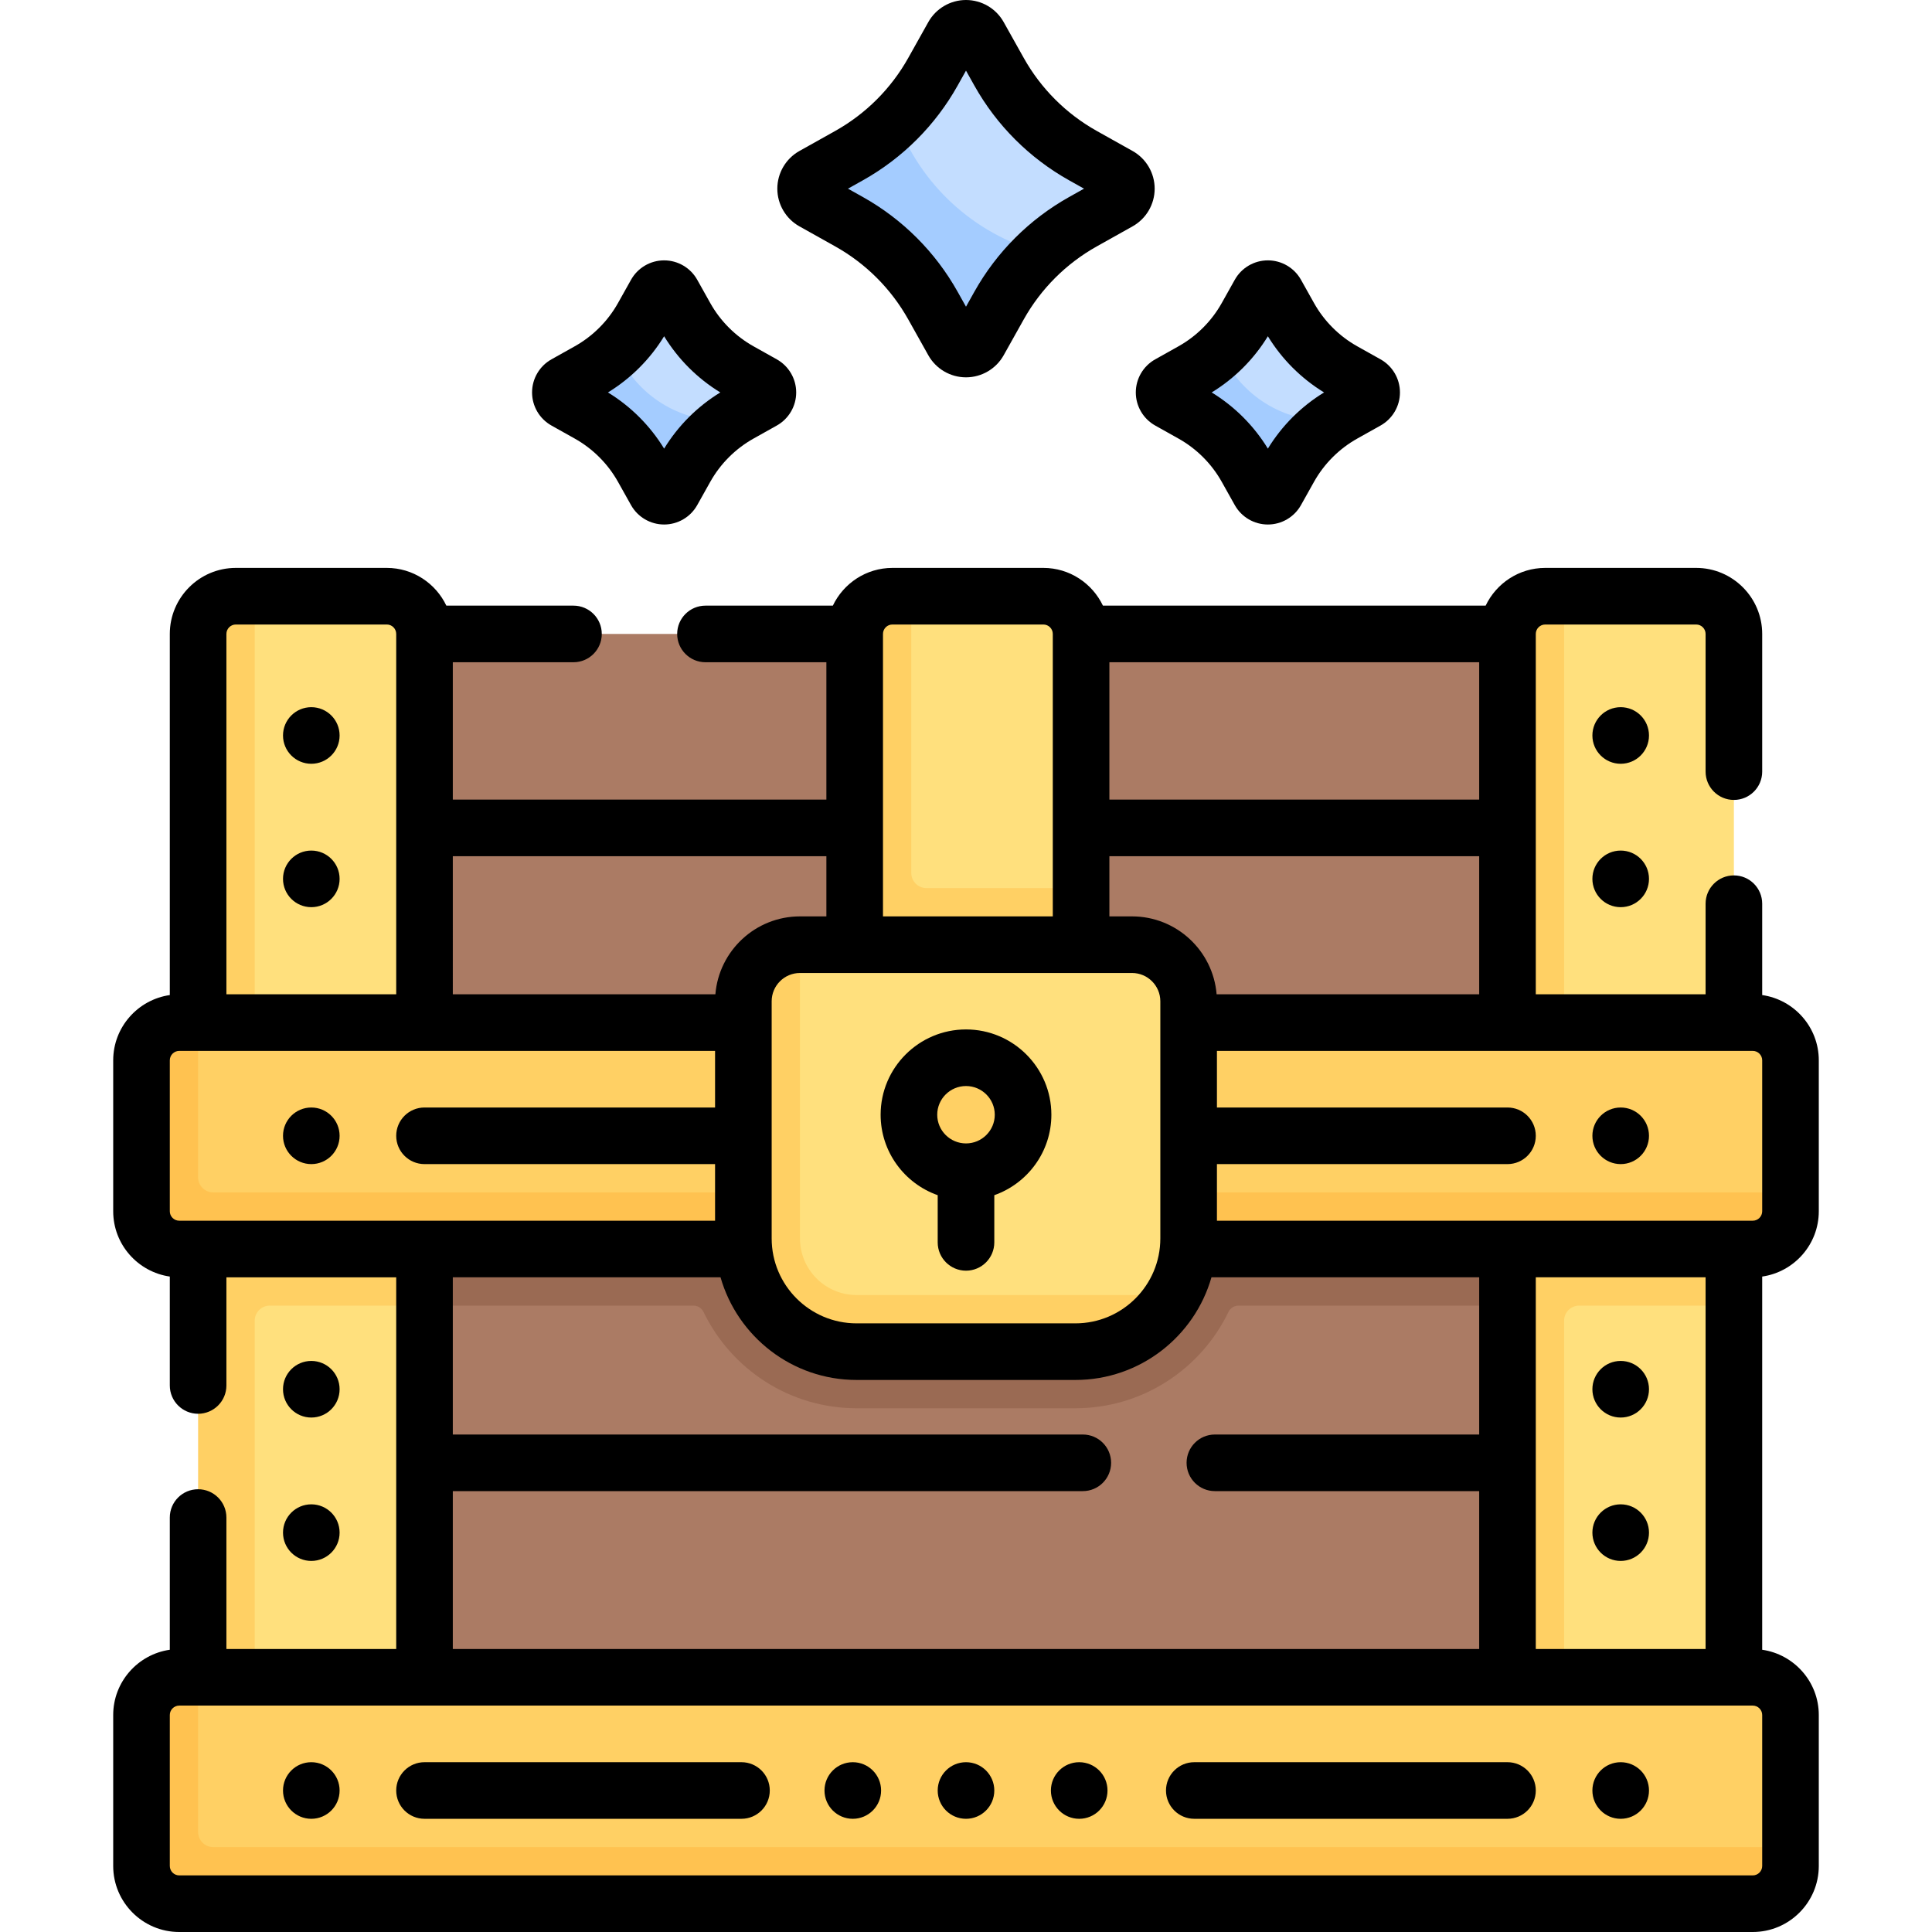 <svg id="Capa_1" enable-background="new 0 0 512 512" height="512" viewBox="0 0 512 512" width="512" xmlns="http://www.w3.org/2000/svg"><g><g><path d="m103.17 322.661h305.66v130.002h-305.66z" fill="#ab7b64"/><path d="m408.832 322.66v23.34h-80.587c-1.138 0-2.189.638-2.682 1.663-7.27 15.099-22.719 25.537-40.561 25.537h-58c-17.852 0-33.292-10.439-40.57-25.538-.494-1.024-1.544-1.662-2.682-1.662h-80.578v-23.34z" fill="#9a6a53"/><path d="m105 168h302v111.426h-302z" fill="#ab7b64"/><g><path d="m399.5 320.255 3.734 71.766-3.734 63.048h60v-109.069l-1.755-8.617 1.755-17.128z" fill="#ffe07d"/><path d="m459.5 271-32.862 4-26.138-4v-102c0-5.523 4.477-10 10-10l4-1h35c5.523 0 10 4.477 10 10z" fill="#ffe07d"/><g fill="#ffd064"><path d="m414.5 158v113l-8.117 4-6.883-4v-103c0-5.52 4.48-10 10-10z"/><path d="m399.5 320.26v25.74 109.07h15v-105.07c0-2.209 1.791-4 4-4h41v-25.74h-45z"/></g></g><g><path d="m217.516 53.444 8.504 4.322c9.312 5.215 18 13.903 23.214 23.214l3.322 7.504c1.507 2.69 5.378 2.69 6.885 0l4.322-7.504c2.606-4.654 6.014-9.067 9.932-12.803.522-.498 2.153-1.3 2.153-1.3 3.358-3.123 7.091-5.849 11.129-8.111l9.504-5.322c2.69-1.507 2.69-5.378 0-6.885l-9.504-5.322c-9.312-5.215-17-12.903-22.214-22.214l-5.322-9.504c-1.507-2.69-5.378-2.69-6.885 0l-5.322 9.504c-2.63 4.696-5.889 8.979-9.668 12.74 0 0-.161.354-.285.476-3.623 3.542-7.777 6.806-12.24 9.305l-7.525 5.015c-2.69 1.507-2.69 5.378 0 6.885z" fill="#c3ddff"/><path d="m275.848 66.877c-4.384 4.092-8.132 8.831-11.082 14.101l-5.331 9.508c-1.506 2.684-5.367 2.684-6.873 0l-5.331-9.508c-5.209-9.313-12.896-17-22.209-22.209l-9.508-5.331c-2.684-1.506-2.684-5.367 0-6.873l9.508-5.331c4.614-2.574 8.828-5.768 12.544-9.471 6.253 17.085 20.541 30.317 38.282 35.114z" fill="#a4ccff"/></g><g><path d="m310.808 106.225 5.149 2.444c6.025 3.374 12 9.349 15.374 15.374l2.444 5.149c.975 1.741 3.48 1.741 4.455 0l2.444-5.149c2.118-3.783 5.447-7.854 8.691-10.673 1.081-.939 3.825-1.927 3.825-1.927.923-.632 1.877-1.224 2.858-1.774l6.149-3.444c1.741-.975 1.741-3.48 0-4.455l-6.149-3.444c-6.025-3.374-11-8.349-14.374-14.374l-3.444-6.149c-.975-1.741-3.48-1.741-4.455 0l-3.444 6.149c-1.857 3.316-4.198 6.313-6.933 8.901 0 0-1.327 2.079-2.204 2.772-1.541 1.217-3.51 2.734-5.237 3.701l-5.149 2.444c-1.741.975-1.741 3.48 0 4.455z" fill="#c3ddff"/><path d="m353.189 111.443c-4.75 3.25-8.687 7.555-11.517 12.605l-3.44 6.14c-.98 1.75-3.48 1.75-4.46 0l-3.44-6.14c-3.38-6.03-8.35-11-14.38-14.38l-6.14-3.44c-1.75-.98-1.75-3.48 0-4.46l6.14-3.44c2.71-1.52 5.216-3.354 7.446-5.474 4.63 10.96 15.464 18.644 28.104 18.644.571 0 1.127-.025 1.687-.055z" fill="#a4ccff"/></g><g><path d="m150.808 106.225 5.149 2.444c6.025 3.374 12 9.349 15.374 15.374l2.444 5.149c.975 1.741 3.48 1.741 4.455 0l2.444-5.149c2.118-3.783 5.447-7.854 8.691-10.673 1.081-.939 3.825-1.927 3.825-1.927.923-.632 1.877-1.224 2.858-1.774l6.149-3.444c1.741-.975 1.741-3.48 0-4.455l-6.149-3.444c-6.025-3.374-11-8.349-14.374-14.374l-3.444-6.149c-.975-1.741-3.48-1.741-4.455 0l-3.444 6.149c-1.857 3.316-4.198 6.313-6.933 8.901 0 0-1.327 2.079-2.204 2.772-1.541 1.217-3.51 2.734-5.237 3.701l-5.149 2.444c-1.741.975-1.741 3.48 0 4.455z" fill="#c3ddff"/><path d="m193.189 111.443c-4.75 3.25-8.687 7.555-11.517 12.605l-3.44 6.14c-.98 1.75-3.48 1.75-4.46 0l-3.44-6.14c-3.38-6.03-8.35-11-14.38-14.38l-6.14-3.44c-1.75-.98-1.75-3.48 0-4.46l6.14-3.44c2.71-1.52 5.216-3.354 7.446-5.474 4.63 10.96 15.464 18.644 28.104 18.644.571 0 1.127-.025 1.687-.055z" fill="#a4ccff"/></g><g><path d="m284.5 271h-57v-102c0-5.523 4.477-10 10-10l4.002-1h34.998c5.523 0 10 4.477 10 10v67.35z" fill="#ffe07d"/><path d="m241.502 231.35v-73.35h-5c-5.523 0-10 4.477-10 10v67.35 35.65h15 45v-35.65h-41c-2.209 0-4-1.791-4-4z" fill="#ffd064"/></g><g><path d="m52.5 320.255 3.734 71.766-3.734 63.048h60v-109.069l-1.755-8.617 1.755-17.128z" fill="#ffe07d"/><path d="m112.5 271-32.862 4-26.138-4v-102c0-5.523 4.477-10 10-10l4-1h35c5.523 0 10 4.477 10 10z" fill="#ffe07d"/><g fill="#ffd064"><path d="m67.5 158v113l-8.117 4-6.883-4v-103c0-5.52 4.48-10 10-10z"/><path d="m52.5 320.26v25.74 109.07h15v-105.07c0-2.209 1.791-4 4-4h41v-25.74h-45z"/></g></g><g><path d="m463.5 330h-415c-5.523 0-10-4.477-10-10v-38c0-5.523 4.477-10 10-10l4-1h412c5.523 0 10 4.477 10 10v35l-1 4c0 5.523-4.477 10-10 10z" fill="#ffd064"/><path d="m474.5 316v5c0 5.523-4.477 10-10 10h-417c-5.523 0-10-4.477-10-10v-40c0-5.523 4.477-10 10-10h5v41c0 2.209 1.791 4 4 4z" fill="#ffc250"/></g><path d="m284.936 357.521-57.255-.415c-16.569 0-30-13.431-30-30l-.043-60.915c0-8.284 6.077-15.839 14.362-15.839h88c8.284 0 15 6.716 15 15v62.851c0 5.466-1.462 10.591-4.016 15.005 0 0-1.5 1.776-2.111 2.617-5.454 7.501-13.953 11.696-23.937 11.696z" fill="#ffe07d"/><path d="m310.984 343.208c-5.18 8.97-14.884 14.992-25.984 14.992h-58c-16.57 0-30-13.43-30-30v-62.85c0-8.28 6.72-14.998 15-14.998v77.848c0 8.27 6.73 15 15 15z" fill="#ffd064"/><g><path d="m256 314.915c-10.762 0-19.518-8.748-19.518-19.5s8.756-19.5 19.518-19.5 19.518 8.748 19.518 19.5-8.756 19.5-19.518 19.5z" fill="#ffd064"/></g><g><path d="m463.5 503.5h-415c-5.523 0-10-4.477-10-10v-38c0-5.523 4.477-10 10-10l4-1h412c5.523 0 10 4.477 10 10v35l-1 4c0 5.523-4.477 10-10 10z" fill="#ffd064"/><path d="m474.5 489.5v5c0 5.523-4.477 10-10 10h-417c-5.523 0-10-4.477-10-10v-40c0-5.523 4.477-10 10-10h5v41c0 2.209 1.791 4 4 4z" fill="#ffc250"/></g></g><g><path d="m482 321v-40c0-8.798-6.534-16.081-15-17.3v-24.21c0-4.142-3.357-7.5-7.5-7.5s-7.5 3.358-7.5 7.5v24.01h-45v-95.5c0-1.378 1.121-2.5 2.5-2.5h40c1.379 0 2.5 1.122 2.5 2.5v36.489c0 4.142 3.357 7.5 7.5 7.5s7.5-3.358 7.5-7.5v-36.489c0-9.649-7.851-17.5-17.5-17.5h-40c-6.963 0-12.972 4.098-15.787 10h-101.426c-2.816-5.902-8.824-10-15.787-10h-40c-6.963 0-12.972 4.098-15.787 10h-33.755c-4.142 0-7.5 3.358-7.5 7.5s3.358 7.5 7.5 7.5h32.042v36.402h-99v-36.402h31.979c4.142 0 7.5-3.358 7.5-7.5s-3.358-7.5-7.5-7.5h-33.691c-2.816-5.902-8.824-10-15.787-10h-40c-9.649 0-17.5 7.851-17.5 17.5v95.7c-8.466 1.22-15 8.502-15 17.3v40c0 8.798 6.534 16.081 15 17.3v28.862c0 4.142 3.358 7.5 7.5 7.5s7.5-3.358 7.5-7.5v-28.662h45v98.5h-45.001v-34.837c0-4.142-3.358-7.5-7.5-7.5s-7.5 3.358-7.5 7.5v35.037c-8.466 1.22-15 8.502-15 17.3v40c0 9.649 7.851 17.5 17.5 17.5h417c9.649 0 17.5-7.851 17.5-17.5v-40c0-8.798-6.534-16.081-15-17.3v-98.9c8.466-1.219 15-8.502 15-17.3zm-188-145.5h98v36.402h-98zm0 51.402h98v36.598h-69.583c-.946-11.543-10.635-20.648-22.417-20.648h-6zm27.957 168.26h70.043v41.838h-272v-41.838h166.957c4.143 0 7.5-3.358 7.5-7.5s-3.357-7.5-7.5-7.5h-166.957v-41.662h70.949c4.487 15.685 18.944 27.203 36.051 27.203h58c17.106 0 31.564-11.518 36.051-27.203h70.949v41.662h-70.043c-4.143 0-7.5 3.358-7.5 7.5s3.357 7.5 7.5 7.5zm-87.957-227.162c0-1.378 1.122-2.5 2.5-2.5h40c1.379 0 2.5 1.122 2.5 2.5v74.852h-45zm66 89.852c4.136 0 7.5 3.364 7.5 7.5v62.851c0 12.407-10.094 22.5-22.5 22.5h-58c-12.407 0-22.5-10.093-22.5-22.5v-62.851c0-4.136 3.364-7.5 7.5-7.5zm-180-30.95h99v15.95h-7c-11.783 0-21.472 9.105-22.418 20.648h-69.582zm-60-58.902c0-1.378 1.122-2.5 2.5-2.5h40c1.378 0 2.5 1.122 2.5 2.5v95.5h-45zm-12.5 155.5c-1.378 0-2.5-1.122-2.5-2.5v-40c0-1.378 1.122-2.5 2.5-2.5h142v15h-77c-4.142 0-7.5 3.358-7.5 7.5s3.358 7.5 7.5 7.5h77v15zm419.5 171c0 1.378-1.121 2.5-2.5 2.5h-417c-1.378 0-2.5-1.122-2.5-2.5v-40c0-1.378 1.122-2.5 2.5-2.5h417c1.379 0 2.5 1.122 2.5 2.5zm-60-57.5v-98.5h45v98.5zm57.5-113.5h-142v-15h77c4.143 0 7.5-3.358 7.5-7.5s-3.357-7.5-7.5-7.5h-77v-15h142c1.379 0 2.5 1.122 2.5 2.5v40c0 1.378-1.121 2.5-2.5 2.5z"/><path d="m399.5 467h-83c-4.143 0-7.5 3.358-7.5 7.5s3.357 7.5 7.5 7.5h83c4.143 0 7.5-3.358 7.5-7.5s-3.357-7.5-7.5-7.5z"/><path d="m196.5 467h-84c-4.142 0-7.5 3.358-7.5 7.5s3.358 7.5 7.5 7.5h84c4.142 0 7.5-3.358 7.5-7.5s-3.358-7.5-7.5-7.5z"/><path d="m248.5 316.737v12.506c0 4.142 3.358 7.5 7.5 7.5 4.143 0 7.5-3.358 7.5-7.5v-12.506c8.8-3.099 15.125-11.484 15.125-21.322 0-12.464-10.149-22.604-22.625-22.604s-22.625 10.14-22.625 22.604c0 9.838 6.325 18.223 15.125 21.322zm7.5-28.926c4.204 0 7.625 3.411 7.625 7.604s-3.421 7.604-7.625 7.604c-4.205 0-7.625-3.411-7.625-7.604s3.42-7.604 7.625-7.604z"/><path d="m211.853 59.986 9.504 5.322c8.108 4.541 14.794 11.226 19.334 19.334l5.322 9.504c2.021 3.61 5.848 5.853 9.985 5.853h.001c4.137 0 7.964-2.243 9.986-5.853l5.322-9.504c4.541-8.108 11.227-14.794 19.335-19.334l9.503-5.322c3.612-2.021 5.855-5.848 5.855-9.986s-2.243-7.965-5.853-9.986l-9.505-5.322c-8.107-4.54-14.793-11.226-19.334-19.334l-5.323-9.505c-2.021-3.611-5.848-5.853-9.986-5.853s-7.964 2.243-9.985 5.853l-5.322 9.504c-4.541 8.108-11.226 14.794-19.334 19.334l-9.504 5.322c-3.611 2.023-5.854 5.849-5.854 9.987s2.243 7.964 5.853 9.986zm16.833-12.207c10.523-5.893 19.2-14.57 25.093-25.093l2.221-3.966 2.221 3.966c5.894 10.524 14.571 19.201 25.093 25.093l3.965 2.221-3.965 2.221c-10.522 5.893-19.2 14.569-25.094 25.093l-2.22 3.966-2.221-3.966c-5.893-10.523-14.57-19.2-25.093-25.093l-3.966-2.221z"/><path d="m301 104c0 3.634 1.97 6.995 5.141 8.771l6.15 3.444c4.82 2.699 8.795 6.674 11.494 11.494l3.443 6.149c1.776 3.172 5.137 5.142 8.772 5.142s6.996-1.97 8.771-5.142l3.443-6.149c2.699-4.82 6.674-8.795 11.495-11.494l6.149-3.444c3.172-1.776 5.142-5.137 5.142-8.771s-1.97-6.995-5.141-8.771l-6.15-3.444c-4.82-2.699-8.795-6.674-11.494-11.494l-3.443-6.149c-1.776-3.172-5.137-5.142-8.772-5.142s-6.996 1.97-8.771 5.142l-3.443 6.149c-2.699 4.82-6.674 8.795-11.495 11.494l-6.149 3.444c-3.172 1.776-5.142 5.137-5.142 8.771zm35-14.89c3.715 6.075 8.815 11.175 14.891 14.89-6.075 3.714-11.176 8.815-14.891 14.89-3.715-6.075-8.815-11.175-14.891-14.89 6.076-3.714 11.176-8.815 14.891-14.89z"/><path d="m146.14 112.771c.001 0 .001 0 0 0l6.15 3.444c4.82 2.699 8.795 6.674 11.494 11.494l3.444 6.15c1.776 3.17 5.137 5.14 8.771 5.14s6.995-1.97 8.771-5.141l3.444-6.149c2.699-4.82 6.674-8.795 11.494-11.494l6.15-3.444c3.17-1.776 5.14-5.137 5.14-8.771s-1.97-6.995-5.141-8.771l-6.149-3.444c-4.82-2.699-8.795-6.674-11.494-11.494l-3.444-6.15c-1.775-3.171-5.136-5.141-8.77-5.141s-6.995 1.97-8.771 5.141l-3.444 6.149c-2.699 4.82-6.674 8.795-11.494 11.494l-6.15 3.444c-3.17 1.776-5.14 5.137-5.14 8.771s1.969 6.996 5.139 8.772zm29.86-23.661c3.715 6.074 8.816 11.175 14.89 14.89-6.074 3.715-11.175 8.816-14.89 14.89-3.715-6.074-8.816-11.175-14.89-14.89 6.074-3.715 11.175-8.816 14.89-14.89z"/><circle cx="82.5" cy="194.91" r="7.5"/><circle cx="82.5" cy="232.91" r="7.5"/><circle cx="429.5" cy="194.91" r="7.5"/><circle cx="429.5" cy="232.91" r="7.5"/><circle cx="82.5" cy="301" r="7.5"/><circle cx="429.5" cy="301" r="7.5"/><circle cx="82.5" cy="368.163" r="7.5"/><circle cx="429.5" cy="368.163" r="7.5"/><circle cx="82.5" cy="406.163" r="7.5"/><circle cx="429.5" cy="406.163" r="7.5"/><circle cx="82.5" cy="474.502" r="7.5"/><circle cx="429.5" cy="474.502" r="7.5"/><circle cx="286" cy="474.502" r="7.5"/><circle cx="256" cy="474.502" r="7.5"/><circle cx="226" cy="474.502" r="7.5"/></g></g></svg>